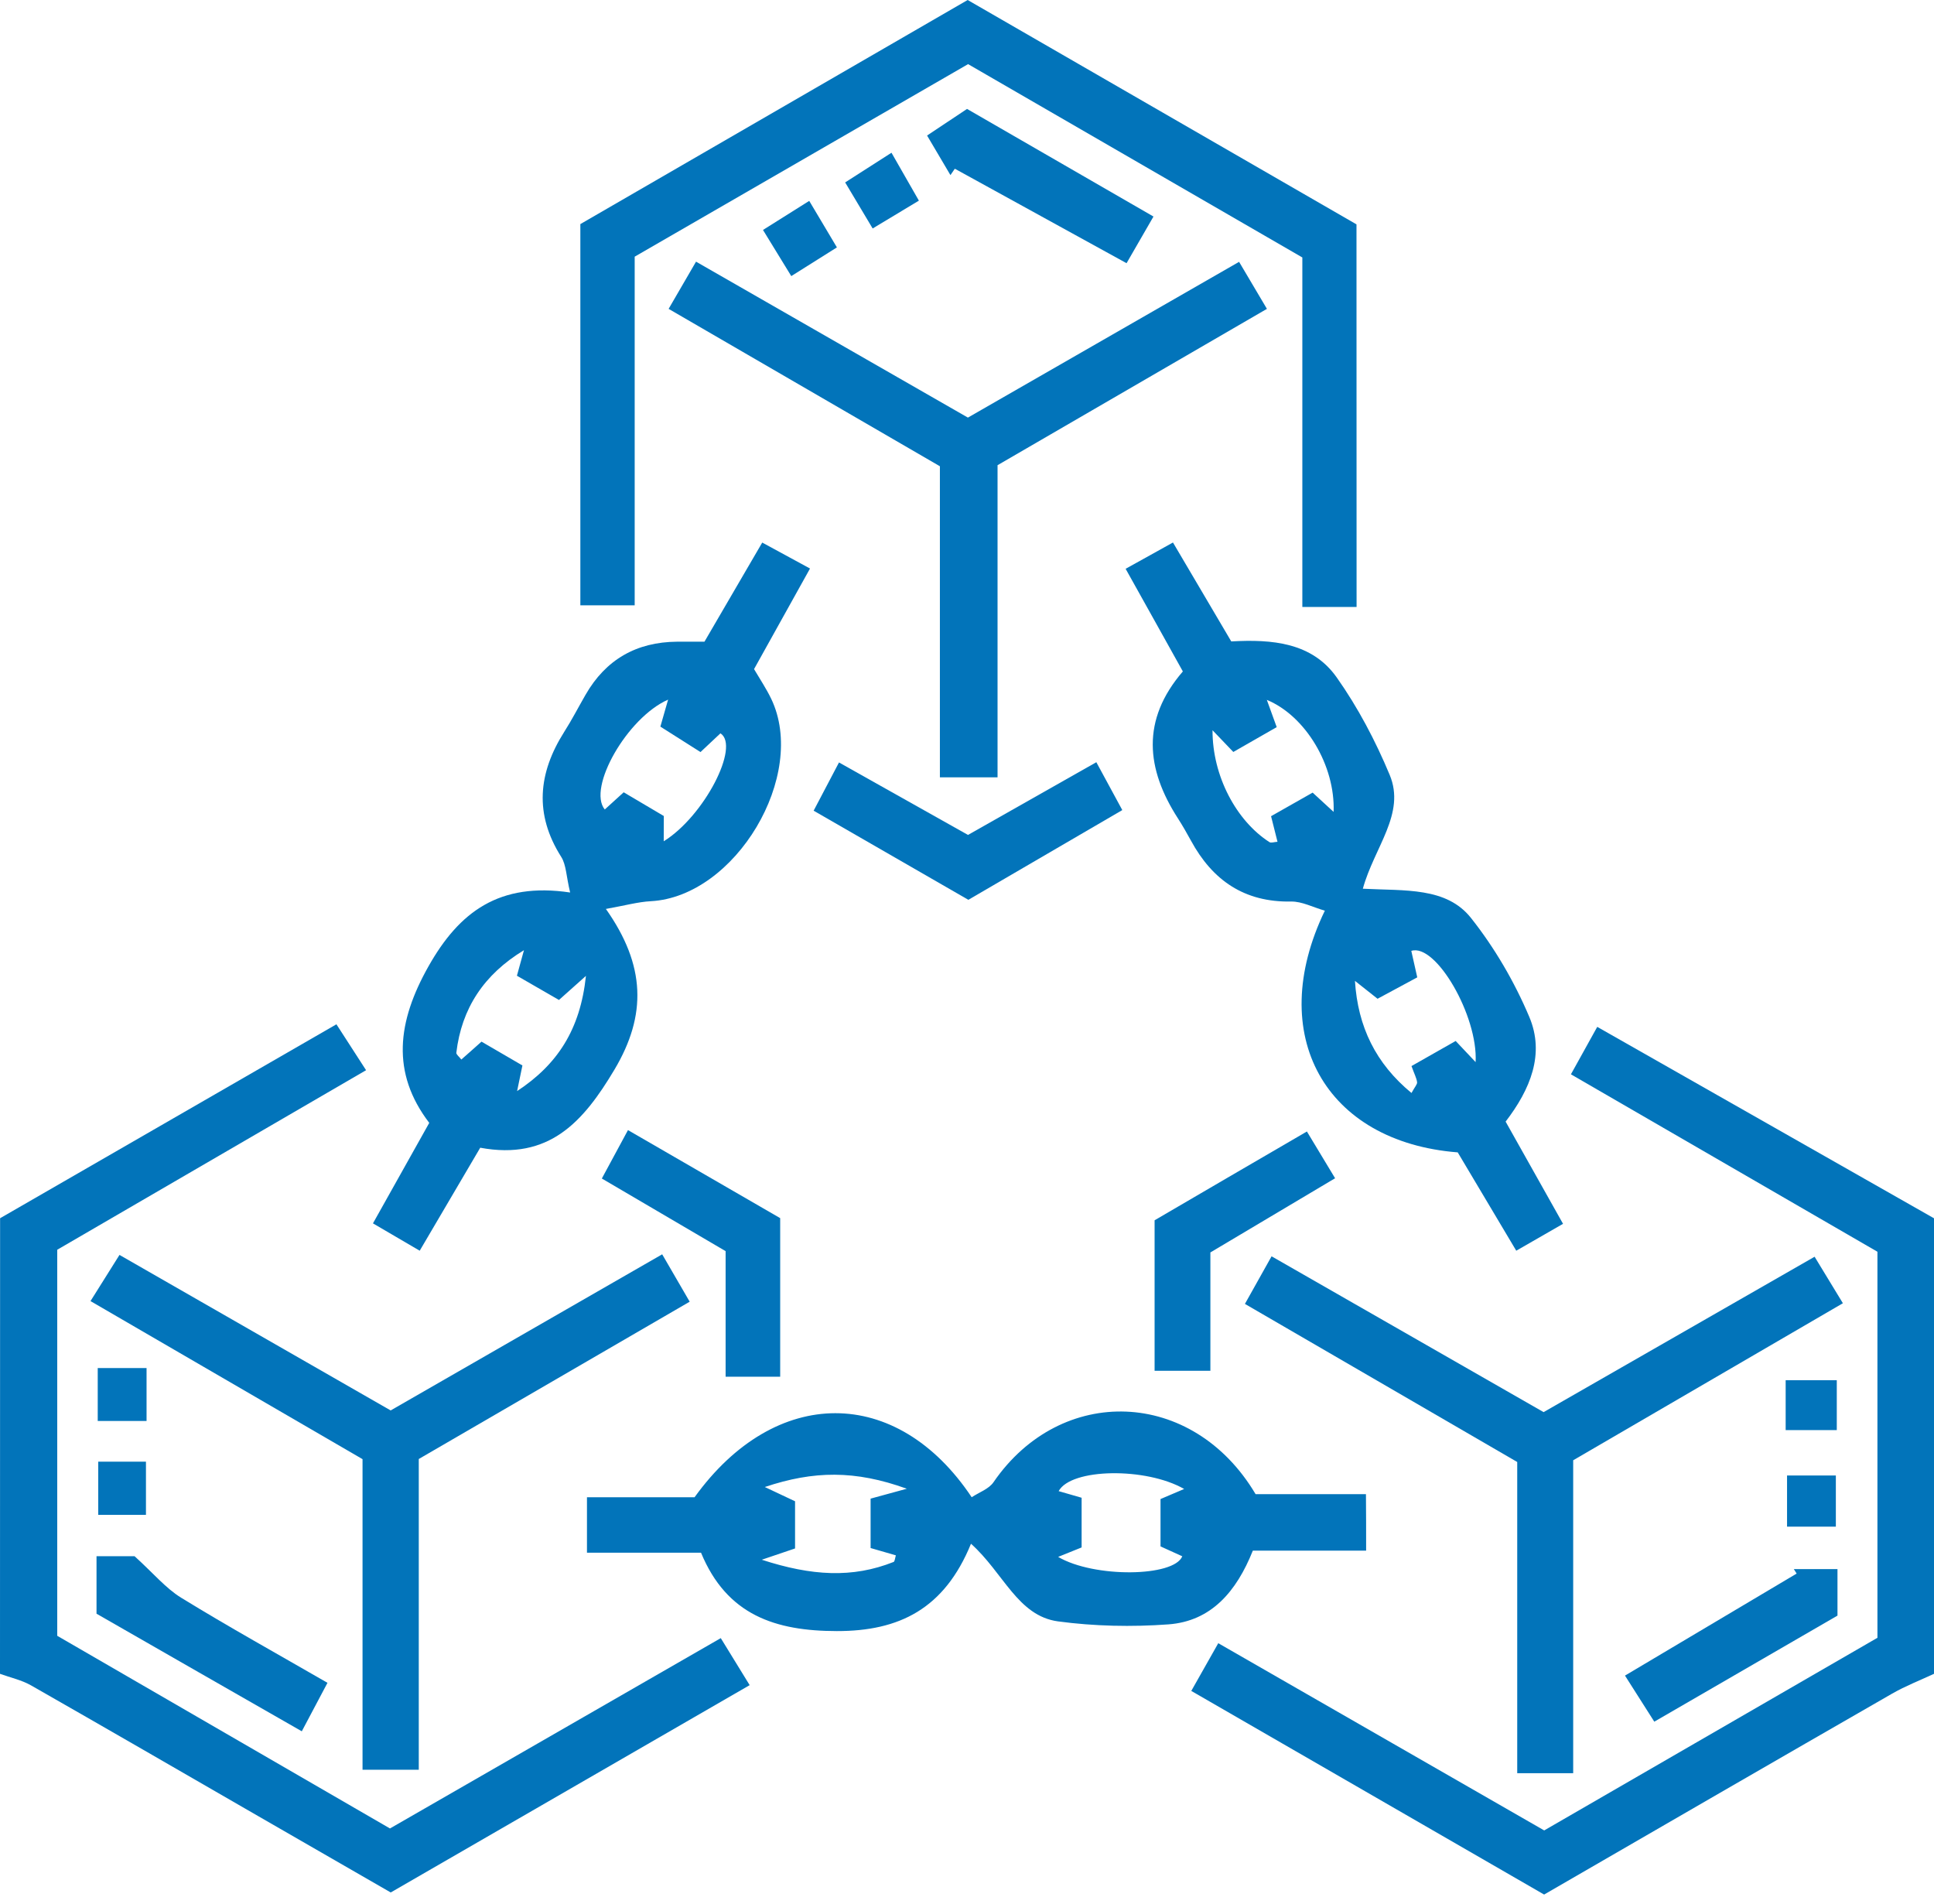 <svg width="64" height="63" viewBox="0 0 64 63" fill="none" xmlns="http://www.w3.org/2000/svg">
<path d="M0.003 40.31C3.681 38.191 7.355 36.072 11.133 33.893C11.454 34.391 11.724 34.812 12.114 35.412C8.687 37.403 5.322 39.36 1.894 41.353C1.894 45.549 1.894 49.747 1.894 54.127C5.481 56.204 9.15 58.328 12.905 60.502C16.514 58.425 20.141 56.34 23.852 54.204C24.177 54.73 24.464 55.2 24.808 55.76C20.826 58.058 16.915 60.317 12.93 62.62C11.409 61.744 9.901 60.874 8.394 60.007C5.939 58.59 3.487 57.171 1.024 55.766C0.711 55.589 0.344 55.51 0 55.385C0.003 50.359 0.003 45.336 0.003 40.31Z" fill="#0274BA"/>
<path d="M64 55.385C63.536 55.601 63.053 55.788 62.612 56.042C58.8 58.232 54.997 60.433 51.098 62.689C47.232 60.459 43.364 58.226 39.422 55.951C39.743 55.382 39.991 54.944 40.315 54.372C43.93 56.448 47.486 58.49 51.101 60.567C54.781 58.439 58.456 56.315 62.128 54.193C62.128 49.906 62.128 45.7 62.128 41.419C58.769 39.473 55.424 37.536 51.985 35.548C52.281 35.014 52.546 34.538 52.856 33.978C56.627 36.123 60.313 38.219 64 40.312C64 45.336 64 50.359 64 55.385Z" fill="#0274BA"/>
<path d="M45.208 51.309C43.916 51.309 42.699 51.309 41.459 51.309C40.916 52.668 40.079 53.644 38.666 53.749C37.454 53.837 36.214 53.812 35.011 53.65C33.677 53.468 33.207 52.042 32.132 51.081C31.25 53.24 29.752 53.974 27.692 53.971C25.664 53.968 24.054 53.448 23.198 51.377C21.961 51.377 20.741 51.377 19.424 51.377C19.424 50.748 19.424 50.208 19.424 49.542C20.641 49.542 21.859 49.542 22.985 49.542C25.656 45.836 29.68 45.833 32.155 49.542C32.4 49.38 32.724 49.269 32.877 49.045C35.107 45.796 39.468 45.933 41.55 49.44C42.696 49.44 43.911 49.44 45.202 49.44C45.208 50.094 45.208 50.632 45.208 51.309ZM35.793 49.559C35.793 50.165 35.793 50.677 35.793 51.203C35.526 51.312 35.292 51.405 35.016 51.516C36.203 52.216 38.85 52.182 39.124 51.496C38.879 51.385 38.634 51.275 38.404 51.169C38.404 50.603 38.404 50.094 38.404 49.602C38.688 49.48 38.916 49.386 39.186 49.269C37.923 48.544 35.443 48.581 35.033 49.34C35.261 49.406 35.48 49.468 35.793 49.559ZM28.81 49.588C29.171 49.488 29.427 49.42 30.008 49.261C28.295 48.641 26.922 48.663 25.309 49.204C25.792 49.431 26.065 49.559 26.31 49.676C26.31 50.248 26.31 50.751 26.31 51.237C25.994 51.346 25.75 51.428 25.209 51.61C26.862 52.148 28.21 52.224 29.57 51.684C29.612 51.667 29.618 51.553 29.646 51.465C29.373 51.385 29.114 51.312 28.81 51.223C28.81 50.689 28.81 50.182 28.81 49.588Z" fill="#0274BA"/>
<path d="M44.892 20.084C44.249 20.084 43.74 20.084 43.097 20.084C43.097 16.21 43.097 12.387 43.097 8.519C39.386 6.371 35.753 4.272 32.036 2.122C28.367 4.241 24.698 6.36 21.003 8.493C21.003 12.361 21.003 16.142 21.003 20.03C20.386 20.03 19.845 20.03 19.205 20.03C19.205 15.908 19.205 11.758 19.205 7.415C23.378 5 27.664 2.523 32.022 -1.52588e-05C36.299 2.469 40.589 4.941 44.889 7.424C44.892 11.63 44.892 15.789 44.892 20.084Z" fill="#0274BA"/>
<path d="M15.892 37.977C15.183 39.183 14.566 40.236 13.889 41.385C13.369 41.081 12.899 40.805 12.342 40.48C12.959 39.38 13.553 38.322 14.205 37.155C12.936 35.494 13.147 33.805 14.179 31.976C15.197 30.17 16.523 29.183 18.867 29.532C18.736 28.989 18.739 28.617 18.571 28.352C17.675 26.939 17.809 25.579 18.67 24.219C18.924 23.821 19.14 23.4 19.376 22.991C20.047 21.822 21.062 21.244 22.405 21.233C22.687 21.23 22.968 21.233 23.312 21.233C23.935 20.166 24.55 19.111 25.224 17.953C25.781 18.255 26.262 18.519 26.805 18.812C26.165 19.961 25.571 21.028 24.953 22.14C25.153 22.479 25.36 22.789 25.52 23.121C26.737 25.653 24.339 29.669 21.538 29.82C21.111 29.843 20.69 29.962 20.05 30.076C21.367 31.942 21.407 33.589 20.334 35.392C19.308 37.115 18.173 38.401 15.892 37.977ZM15.934 34.467C16.398 34.738 16.87 35.011 17.288 35.255C17.214 35.617 17.163 35.861 17.112 36.103C18.443 35.227 19.202 34.072 19.39 32.291C18.983 32.653 18.761 32.852 18.497 33.088C18.033 32.821 17.553 32.545 17.106 32.286C17.203 31.933 17.271 31.689 17.339 31.441C16.014 32.243 15.274 33.367 15.101 34.834C15.095 34.891 15.189 34.957 15.266 35.059C15.479 34.874 15.678 34.695 15.934 34.467ZM21.964 27.837C23.304 27.007 24.498 24.686 23.841 24.265C23.622 24.47 23.403 24.674 23.181 24.885C22.698 24.578 22.263 24.305 21.853 24.043C21.95 23.707 22.018 23.46 22.109 23.15C20.755 23.744 19.43 26.074 20.013 26.785C20.212 26.603 20.408 26.424 20.639 26.216C21.079 26.478 21.518 26.737 21.967 27.001C21.964 27.294 21.964 27.541 21.964 27.837Z" fill="#0274BA"/>
<path d="M37.249 18.821C37.798 18.517 38.279 18.249 38.816 17.951C39.493 19.1 40.113 20.149 40.745 21.224C42.096 21.148 43.418 21.258 44.235 22.416C44.937 23.409 45.517 24.512 45.987 25.639C46.524 26.924 45.48 28.025 45.099 29.407C46.499 29.479 47.867 29.348 48.68 30.377C49.46 31.361 50.117 32.488 50.606 33.645C51.129 34.877 50.64 36.049 49.824 37.113C50.444 38.219 51.067 39.325 51.724 40.495C51.226 40.782 50.74 41.063 50.176 41.385C49.514 40.273 48.868 39.186 48.239 38.131C43.856 37.787 41.854 34.251 43.842 30.133C43.45 30.022 43.086 29.826 42.73 29.831C41.18 29.86 40.125 29.131 39.411 27.815C39.274 27.567 39.135 27.32 38.981 27.081C37.926 25.445 37.758 23.824 39.143 22.217C38.532 21.116 37.934 20.05 37.249 18.821ZM46.709 35.275C47.23 34.979 47.71 34.706 48.171 34.445C48.399 34.686 48.584 34.883 48.831 35.144C48.914 33.617 47.514 31.202 46.703 31.464C46.766 31.74 46.829 32.021 46.9 32.34C46.425 32.596 46.018 32.815 45.586 33.048C45.313 32.832 45.074 32.644 44.838 32.456C44.934 33.975 45.526 35.19 46.709 36.166C46.823 35.958 46.906 35.875 46.894 35.807C46.877 35.673 46.806 35.545 46.709 35.275ZM40.125 24.163C40.119 25.676 40.913 27.163 42.01 27.866C42.065 27.9 42.164 27.86 42.275 27.854C42.207 27.584 42.144 27.331 42.062 27.007C42.539 26.737 43.009 26.469 43.438 26.227C43.723 26.489 43.896 26.648 44.132 26.865C44.189 25.334 43.205 23.688 41.922 23.158C42.044 23.497 42.141 23.761 42.249 24.06C41.72 24.362 41.251 24.629 40.813 24.882C40.566 24.626 40.412 24.464 40.125 24.163Z" fill="#0274BA"/>
<path d="M52.06 58.673C51.357 58.673 50.854 58.673 50.208 58.673C50.208 55.251 50.208 51.858 50.208 48.376C47.21 46.635 44.281 44.934 41.197 43.145C41.476 42.645 41.738 42.181 42.079 41.57C45.094 43.299 48.029 44.98 51.081 46.726C54.031 45.037 57.006 43.33 60.049 41.584C60.377 42.119 60.635 42.548 60.985 43.123C57.993 44.863 55.069 46.567 52.06 48.319C52.06 51.704 52.06 55.103 52.06 58.673Z" fill="#0274BA"/>
<path d="M22.126 10.22C22.433 9.693 22.686 9.255 23.033 8.658C26.043 10.385 29.009 12.085 32.03 13.818C34.994 12.117 37.972 10.405 41.004 8.664C41.314 9.19 41.573 9.625 41.925 10.22C38.967 11.938 36.049 13.63 33.011 15.393C33.011 18.77 33.011 22.206 33.011 25.721C32.346 25.721 31.799 25.721 31.103 25.721C31.103 22.282 31.103 18.846 31.103 15.428C28.059 13.661 25.132 11.963 22.126 10.22Z" fill="#0274BA"/>
<path d="M2.995 43.052C3.359 42.474 3.607 42.079 3.954 41.524C6.954 43.245 9.93 44.949 12.928 46.67C15.92 44.949 18.858 43.259 21.913 41.504C22.226 42.045 22.499 42.514 22.823 43.072C19.808 44.821 16.872 46.525 13.858 48.277C13.858 51.69 13.858 55.089 13.858 58.559C13.195 58.559 12.652 58.559 11.997 58.559C11.997 55.106 11.997 51.71 11.997 48.282C8.994 46.536 6.058 44.829 2.995 43.052Z" fill="#0274BA"/>
<path d="M36.28 25.221C36.587 25.787 36.829 26.233 37.139 26.805C35.418 27.806 33.763 28.773 32.045 29.774C30.375 28.813 28.714 27.854 26.925 26.825C27.203 26.293 27.454 25.818 27.764 25.229C29.186 26.028 30.566 26.805 32.033 27.627C33.401 26.853 34.786 26.068 36.28 25.221Z" fill="#0274BA"/>
<path d="M20.781 37.394C22.555 38.421 24.183 39.36 25.818 40.307C25.818 42.059 25.818 43.751 25.818 45.555C25.249 45.555 24.712 45.555 24.012 45.555C24.012 44.203 24.012 42.81 24.012 41.399C22.615 40.58 21.321 39.82 19.916 38.996C20.186 38.495 20.445 38.02 20.781 37.394Z" fill="#0274BA"/>
<path d="M43.248 37.44C43.575 37.983 43.84 38.421 44.181 38.987C42.822 39.795 41.505 40.58 40.054 41.442C40.054 42.69 40.054 43.993 40.054 45.358C39.36 45.358 38.819 45.358 38.208 45.358C38.208 43.7 38.208 42.107 38.208 40.378C39.795 39.451 41.456 38.481 43.248 37.44Z" fill="#0274BA"/>
<path d="M3.194 53.396C3.194 52.668 3.194 52.114 3.194 51.493C3.746 51.493 4.247 51.493 4.452 51.493C5.08 52.062 5.484 52.554 5.999 52.87C7.555 53.826 9.156 54.713 10.837 55.683C10.555 56.215 10.308 56.684 9.987 57.287C7.657 55.956 5.433 54.679 3.194 53.396Z" fill="#0274BA"/>
<path d="M31.452 5.794C31.216 5.393 30.977 4.992 30.679 4.485C31.111 4.198 31.526 3.919 32.001 3.604C34.041 4.781 36.072 5.953 38.171 7.165C37.855 7.711 37.579 8.189 37.28 8.709C35.335 7.64 33.466 6.613 31.597 5.583C31.546 5.654 31.501 5.726 31.452 5.794Z" fill="#0274BA"/>
<path d="M53.774 55.444C55.751 54.27 57.603 53.169 59.455 52.068C59.423 52.02 59.392 51.968 59.361 51.92C59.821 51.92 60.282 51.92 60.806 51.92C60.806 52.432 60.806 52.89 60.806 53.459C58.852 54.591 56.855 55.746 54.744 56.969C54.423 56.465 54.127 56.002 53.774 55.444Z" fill="#0274BA"/>
<path d="M29.501 5.054C29.839 5.643 30.11 6.118 30.408 6.639C29.888 6.952 29.413 7.239 28.878 7.56C28.582 7.065 28.303 6.599 27.968 6.036C28.451 5.726 28.904 5.435 29.501 5.054Z" fill="#0274BA"/>
<path d="M60.752 50.515C60.178 50.515 59.717 50.515 59.137 50.515C59.137 49.966 59.137 49.446 59.137 48.823C59.66 48.823 60.189 48.823 60.752 48.823C60.752 49.389 60.752 49.955 60.752 50.515Z" fill="#0274BA"/>
<path d="M26.185 9.136C25.843 8.578 25.579 8.146 25.249 7.609C25.753 7.293 26.213 7.003 26.779 6.647C27.098 7.182 27.374 7.646 27.695 8.186C27.189 8.502 26.765 8.769 26.185 9.136Z" fill="#0274BA"/>
<path d="M4.85 47.019C4.238 47.019 3.786 47.019 3.234 47.019C3.234 46.448 3.234 45.913 3.234 45.267C3.707 45.267 4.233 45.267 4.85 45.267C4.85 45.822 4.85 46.357 4.85 47.019Z" fill="#0274BA"/>
<path d="M59.091 45.671C59.697 45.671 60.2 45.671 60.783 45.671C60.783 46.22 60.783 46.718 60.783 47.321C60.26 47.321 59.722 47.321 59.091 47.321C59.091 46.834 59.091 46.34 59.091 45.671Z" fill="#0274BA"/>
<path d="M4.83 50.125C4.272 50.125 3.82 50.125 3.251 50.125C3.251 49.571 3.251 49.005 3.251 48.365C3.74 48.365 4.229 48.365 4.83 48.365C4.83 48.917 4.83 49.446 4.83 50.125Z" fill="#0274BA"/>
</svg>
